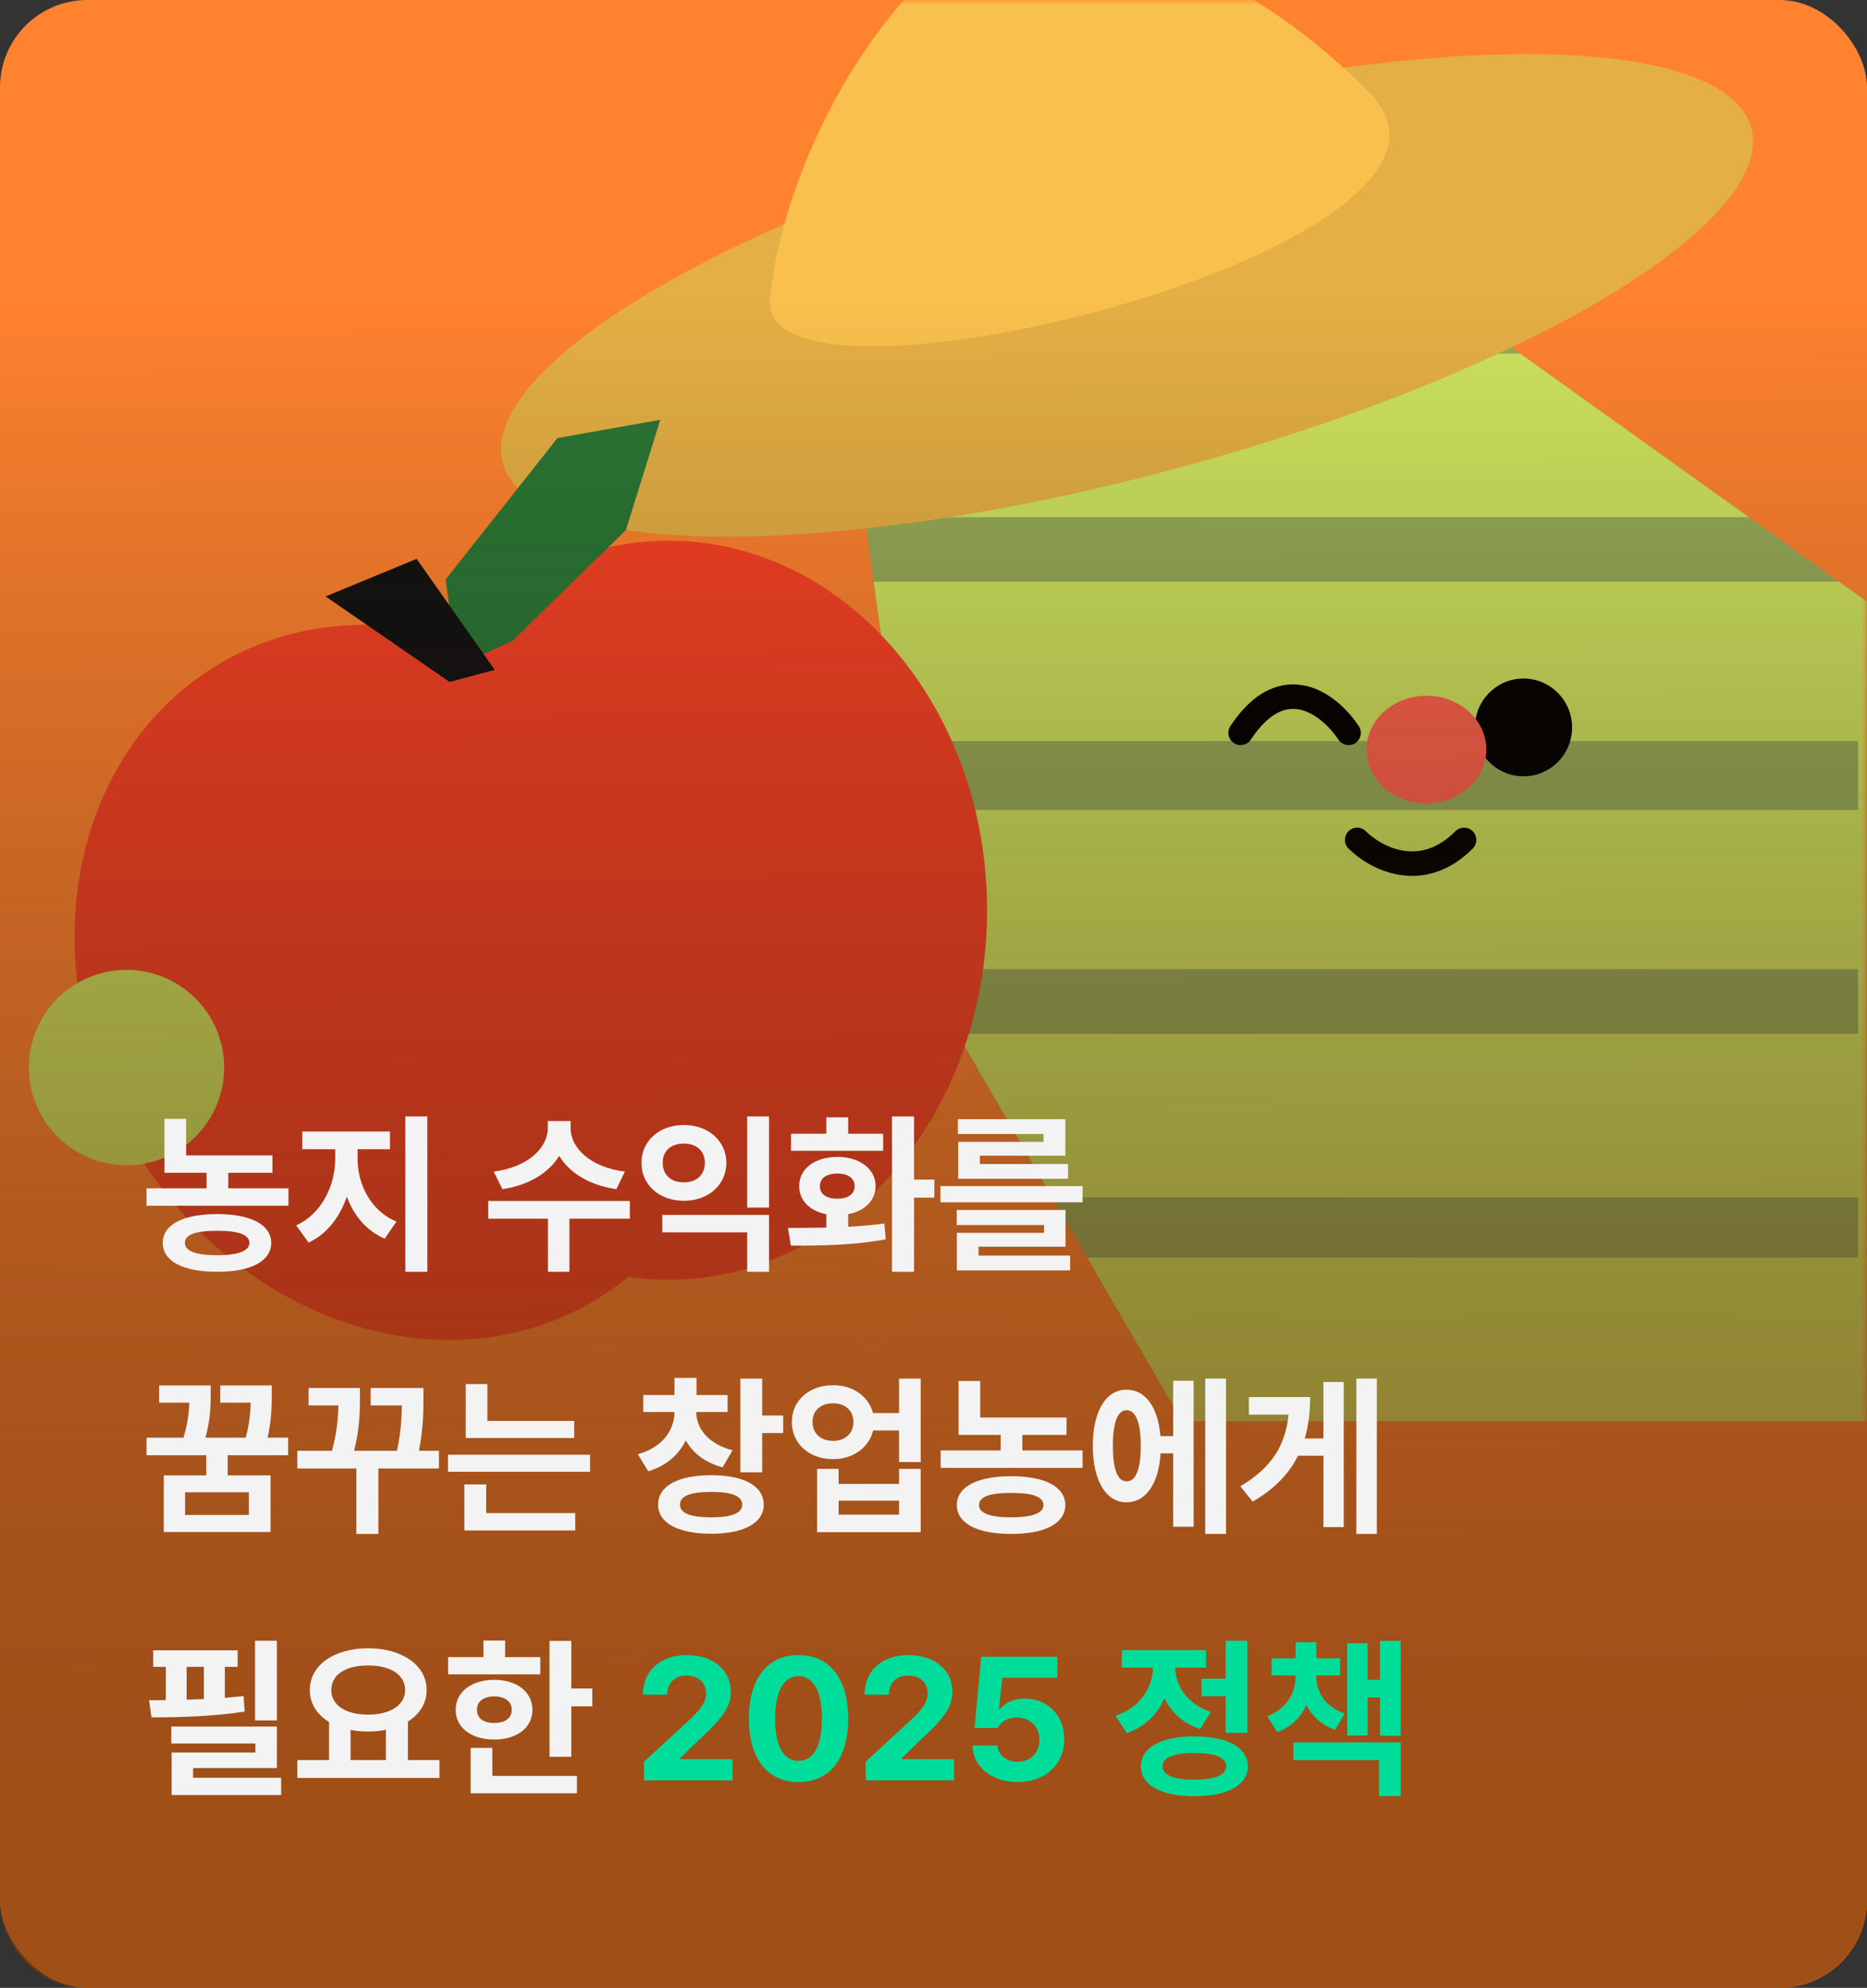 <svg width="171" height="182" viewBox="0 0 171 182" fill="none" xmlns="http://www.w3.org/2000/svg">
<rect x="0" y="0" width="171" height="182" fill="#333333" stroke="none"/>
<g clip-path="url(#clip0_915_18131)">
<g clip-path="url(#clip1_915_18131)">
<path d="M1932 3117.5V3123.5H1938V3117.5H1932ZM1932 -425L1897.36 -365H1966.64L1932 -425ZM-6375 3117.5V3123.5H1932V3117.5V3111.5H-6375V3117.5ZM1932 3117.5H1938V-371H1932H1926V3117.5H1932Z" fill="#39B94C"/>
<path d="M-14942.3 -6178C-14942.3 -6170.64 -14936.4 -6164.67 -14929 -6164.67C-14921.6 -6164.67 -14915.7 -6170.64 -14915.7 -6178C-14915.7 -6185.36 -14921.6 -6191.33 -14929 -6191.33C-14936.4 -6191.33 -14942.3 -6185.36 -14942.3 -6178ZM-14929 4394H-14931.5V4396.5H-14929V4394ZM-3422.94 4394V4396.5H-3420.44V4394H-3422.94ZM-3422.94 -3159V-3161.5H-3425.44V-3159H-3422.94ZM717 -3159L692 -3173.43V-3144.57L717 -3159ZM-14929 -6178H-14931.5V4394H-14929H-14926.5V-6178H-14929ZM-14929 4394V4396.5H-3422.94V4394V4391.5H-14929V4394ZM-3422.94 4394H-3420.44V-3159H-3422.94H-3425.44V4394H-3422.94ZM-3422.94 -3159V-3156.5H694.5V-3159V-3161.5H-3422.94V-3159Z" fill="#FF5E5E"/>
</g>
<rect width="171" height="182" rx="8" fill="#FF822F"/>
<mask id="mask0_915_18131" style="mask-type:alpha" maskUnits="userSpaceOnUse" x="0" y="0" width="171" height="182">
<rect width="171" height="182" rx="8" fill="#D9D9D9"/>
</mask>
<g mask="url(#mask0_915_18131)">
<path d="M85.157 90.3L75.001 17H117.729L170.963 55.059V130.121H108.272L85.157 90.3Z" fill="#96AC58"/>
<path d="M170.964 55.06V130.12H108.271L99.579 115.145H170.179V109.626H96.376L87.681 94.647H170.179V88.734H84.941L82.92 74.152H170.179V67.846H82.046L80.025 53.263H168.45L170.964 55.06ZM160.181 47.351H79.309V48.094L77.131 32.372H139.23L160.181 47.351ZM131.511 26.854H76.366L75.001 17H117.729L131.511 26.854Z" fill="#CEE35E"/>
<path d="M124.306 76.897C125.937 78.538 130.178 80.836 134.093 76.897" stroke="black" stroke-width="2.243" stroke-linecap="round" stroke-linejoin="round"/>
<path d="M123.518 67.099C121.869 64.595 117.584 61.091 113.628 67.099" stroke="black" stroke-width="2.243" stroke-linecap="round" stroke-linejoin="round"/>
<ellipse cx="139.539" cy="66.601" rx="4.449" ry="4.477" fill="black"/>
<ellipse cx="130.65" cy="68.626" rx="5.484" ry="4.927" fill="#FE624C"/>
<ellipse cx="103.222" cy="27.043" rx="59.196" ry="16.477" transform="rotate(-15 103.222 27.043)" fill="#E4AF44"/>
<path d="M81.767 1.203C73.414 11.528 70.786 23.099 70.516 27.594C69.98 39.742 139.265 22.441 125.41 8.463C111.556 -5.515 92.208 -11.703 81.767 1.203Z" fill="#F9C04D"/>
<path d="M41.525 58.408C46.716 52.88 53.64 49.504 61.243 49.504C77.351 49.505 90.408 64.652 90.408 83.337C90.408 102.022 77.35 117.169 61.242 117.169C59.989 117.169 58.755 117.077 57.544 116.899C56.49 117.763 55.359 118.551 54.149 119.25C40.199 127.304 21.316 120.715 11.973 104.533C2.631 88.351 6.366 68.704 20.316 60.65C26.804 56.904 34.359 56.327 41.525 58.408Z" fill="#F84225"/>
<path d="M40.82 53.052L41.876 60.99L46.941 58.677L57.327 48.531L60.48 38.433L51.062 40.105L40.82 53.052Z" fill="#2A7735"/>
<path d="M29.823 54.609L41.18 62.436L45.312 61.329L38.16 51.167L29.823 54.609Z" fill="#121212"/>
<circle cx="11.588" cy="97.742" r="8.944" transform="rotate(-15 11.588 97.742)" fill="#CEE35E"/>
</g>
<path d="M0 8C0 3.582 3.582 0 8 0H163C167.418 0 171 3.582 171 8V174C171 178.418 167.418 182 163 182H8C3.582 182 0 178.418 0 174V8Z" fill="url(#paint0_linear_915_18131)"/>
<path d="M24.953 105.781V107.375H20.906V108.797H26.422V110.391H13.422V108.797H18.922V107.375H15.062V102.438H17.047V105.781H24.953ZM14.906 113.797C14.906 112.117 16.781 111.156 19.891 111.156C22.977 111.156 24.828 112.117 24.844 113.797C24.828 115.477 22.977 116.445 19.891 116.438C16.781 116.445 14.906 115.477 14.906 113.797ZM16.938 113.797C16.93 114.531 17.922 114.922 19.891 114.922C21.82 114.922 22.836 114.531 22.844 113.797C22.836 113.031 21.82 112.68 19.891 112.688C17.922 112.68 16.93 113.031 16.938 113.797ZM32.75 106.094C32.742 108.391 33.929 110.852 36.312 111.844L35.234 113.406C33.562 112.695 32.406 111.281 31.765 109.562C31.125 111.43 29.945 112.992 28.265 113.766L27.125 112.188C29.484 111.133 30.703 108.5 30.703 106.094V105.219H27.687V103.594H35.718V105.219H32.75V106.094ZM37.125 116.438V102.219H39.14V116.438H37.125ZM52.264 103.328C52.257 105.008 53.975 106.859 57.233 107.266L56.452 108.875C53.968 108.516 52.147 107.367 51.218 105.828C50.28 107.359 48.468 108.516 46.014 108.875L45.218 107.266C48.452 106.859 50.163 105.008 50.171 103.328V102.641H52.264V103.328ZM44.718 111.578V109.953H57.686V111.578H52.155V116.438H50.186V111.578H44.718ZM70.436 111.234V116.438H68.436V112.828H60.655V111.234H70.436ZM58.748 106.453C58.748 104.445 60.42 102.992 62.639 103C64.85 102.992 66.522 104.445 66.53 106.453C66.522 108.508 64.85 109.945 62.639 109.938C60.42 109.945 58.748 108.508 58.748 106.453ZM60.702 106.453C60.686 107.602 61.498 108.258 62.639 108.25C63.748 108.258 64.553 107.602 64.561 106.453C64.553 105.344 63.748 104.695 62.639 104.703C61.498 104.695 60.686 105.344 60.702 106.453ZM68.436 110.562V102.219H70.436V110.562H68.436ZM83.717 102.219V108H85.576V109.656H83.717V116.438H81.701V102.219H83.717ZM72.17 112.422C73.209 112.422 74.42 112.422 75.686 112.391V111.172C74.178 110.875 73.193 109.914 73.201 108.594C73.193 107.008 74.631 105.922 76.701 105.922C78.733 105.922 80.186 107.008 80.201 108.594C80.186 109.914 79.186 110.883 77.686 111.172V112.32C78.811 112.258 79.943 112.164 80.998 112.016L81.123 113.469C78.1 114.031 74.834 114.055 72.436 114.047L72.17 112.422ZM72.451 105.359V103.797H75.686V102.297H77.686V103.797H80.889V105.359H72.451ZM75.092 108.594C75.084 109.344 75.725 109.75 76.701 109.75C77.647 109.75 78.279 109.344 78.279 108.594C78.279 107.859 77.647 107.445 76.701 107.438C75.725 107.445 75.084 107.859 75.092 108.594ZM99.154 108.594V110.078H86.138V108.594H99.154ZM87.623 112.156V110.781H97.591V114.141H89.623V114.953H98.013V116.312H87.638V112.875H95.623V112.156H87.623ZM87.732 103.828V102.469H97.576V105.812H89.748V106.578H97.826V107.922H87.763V104.547H95.576V103.828H87.732ZM19.297 126.844V127.625C19.297 128.531 19.297 129.859 18.82 131.625H22.508C22.859 130.289 22.938 129.266 22.961 128.422H20.172V126.844H24.891V127.703C24.883 128.688 24.883 129.961 24.508 131.625H26.391V133.234H20.859V135.078H24.781V140.266H15V135.078H18.891V133.234H13.422V131.625H16.812C17.211 130.266 17.312 129.234 17.344 128.422H14.578V126.844H19.297ZM16.953 138.703H22.797V136.625H16.953V138.703ZM40.203 132.828V134.453H34.656V140.438H32.64V134.453H27.234V132.828H30.406C30.882 131.062 30.976 129.734 30.992 128.672H28.265V127.078H32.968V127.953C32.968 129.086 32.968 130.656 32.437 132.828H36.359C36.734 131.078 36.789 129.75 36.804 128.672H33.953V127.078H38.781V128.062C38.781 129.203 38.781 130.742 38.367 132.828H40.203ZM52.593 130.094V131.656H42.656V126.719H44.64V130.094H52.593ZM41.031 134.75V133.188H54.046V134.75H41.031ZM42.531 140.125V135.906H44.531V138.531H52.687V140.125H42.531ZM66.639 127.719V129.281H63.764C63.788 130.734 64.803 132.188 67.092 132.781L66.186 134.344C64.569 133.914 63.452 133.016 62.811 131.875C62.186 133.172 61.045 134.203 59.373 134.703L58.42 133.141C60.709 132.516 61.764 130.906 61.78 129.281H58.92V127.719H61.78V126.156H63.795V127.719H66.639ZM60.28 137.766C60.272 136.039 62.123 135.062 65.155 135.062C68.124 135.062 69.944 136.039 69.952 137.766C69.944 139.445 68.124 140.422 65.155 140.422C62.123 140.422 60.272 139.445 60.28 137.766ZM62.28 137.766C62.264 138.539 63.264 138.922 65.155 138.922C66.999 138.922 67.983 138.539 67.983 137.766C67.983 136.953 66.999 136.594 65.155 136.594C63.264 136.594 62.264 136.953 62.28 137.766ZM67.811 134.797V126.219H69.811V129.594H71.733V131.203H69.811V134.797H67.811ZM76.311 126.828C78.123 126.812 79.568 127.852 79.959 129.375H82.342V126.219H84.326V133.859H82.342V130.969H79.967C79.6 132.531 78.139 133.594 76.311 133.594C74.123 133.594 72.514 132.172 72.529 130.188C72.514 128.242 74.123 126.812 76.311 126.828ZM74.42 130.188C74.412 131.25 75.193 131.922 76.311 131.922C77.389 131.922 78.162 131.25 78.17 130.188C78.162 129.125 77.389 128.477 76.311 128.484C75.193 128.477 74.412 129.125 74.42 130.188ZM74.842 140.281V134.484H76.811V135.859H82.342V134.484H84.326V140.281H74.842ZM76.811 138.672H82.342V137.391H76.811V138.672ZM97.685 129.781V131.375H93.638V132.797H99.154V134.391H86.154V132.797H91.654V131.375H87.795V126.438H89.779V129.781H97.685ZM87.638 137.797C87.638 136.117 89.513 135.156 92.623 135.156C95.709 135.156 97.56 136.117 97.576 137.797C97.56 139.477 95.709 140.445 92.623 140.438C89.513 140.445 87.638 139.477 87.638 137.797ZM89.67 137.797C89.662 138.531 90.654 138.922 92.623 138.922C94.552 138.922 95.568 138.531 95.576 137.797C95.568 137.031 94.552 136.68 92.623 136.688C90.654 136.68 89.662 137.031 89.67 137.797ZM112.294 126.219V140.438H110.388V126.219H112.294ZM100.091 132.375C100.091 129.195 101.302 127.227 103.185 127.234C104.896 127.227 106.068 128.828 106.286 131.484H107.451V126.422H109.326V139.781H107.451V133.062H106.302C106.13 135.852 104.935 137.547 103.185 137.547C101.302 137.547 100.091 135.57 100.091 132.375ZM101.935 132.375C101.919 134.562 102.388 135.641 103.185 135.625C104.005 135.641 104.49 134.562 104.482 132.375C104.49 130.195 104.005 129.109 103.185 129.109C102.388 129.109 101.919 130.195 101.935 132.375ZM126.106 126.219V140.438H124.231V126.219H126.106ZM113.606 136.078C116.481 134.375 117.747 132.305 118.02 129.516H114.388V127.906H119.997C119.997 129.266 119.849 130.531 119.505 131.703H121.216V126.531H123.075V139.812H121.216V133.281H118.888C118.075 134.906 116.755 136.312 114.731 137.484L113.606 136.078ZM25.359 150.219V157.516H23.359V150.219H25.359ZM13.656 155.672C14.141 155.672 14.656 155.664 15.188 155.656V152.609H14.031V151.094H21.766V152.609H20.594V155.445C21.18 155.398 21.758 155.344 22.312 155.281L22.406 156.703C19.578 157.156 16.344 157.234 13.875 157.234L13.656 155.672ZM15.688 159.625V158.078H25.359V161.875H17.688V162.766H25.75V164.344H15.719V160.453H23.391V159.625H15.688ZM17.094 155.617C17.617 155.602 18.141 155.586 18.672 155.562V152.609H17.094V155.617ZM40.25 161.141V162.781H27.234V161.141H30.14V157.656C29.039 156.992 28.375 155.984 28.375 154.734C28.375 152.43 30.625 150.914 33.718 150.906C36.797 150.914 39.07 152.43 39.078 154.734C39.07 155.961 38.429 156.953 37.359 157.617V161.141H40.25ZM30.343 154.734C30.343 156.125 31.679 156.984 33.718 156.984C35.726 156.984 37.101 156.125 37.109 154.734C37.101 153.305 35.726 152.477 33.718 152.484C31.679 152.477 30.343 153.305 30.343 154.734ZM32.109 161.141H35.343V158.375C34.836 158.477 34.289 158.531 33.718 158.531C33.148 158.531 32.609 158.477 32.109 158.383V161.141ZM52.327 150.234V154.594H54.249V156.219H52.327V160.844H50.327V150.234H52.327ZM41.046 153.297V151.719H44.281V150.203H46.265V151.719H49.484V153.297H41.046ZM41.734 156.547C41.734 154.898 43.195 153.797 45.265 153.797C47.327 153.797 48.765 154.898 48.765 156.547C48.765 158.188 47.327 159.266 45.265 159.266C43.195 159.266 41.734 158.188 41.734 156.547ZM43.109 164.188V160.031H45.093V162.594H52.843V164.188H43.109ZM43.687 156.547C43.679 157.328 44.312 157.75 45.265 157.75C46.226 157.75 46.874 157.328 46.874 156.547C46.874 155.758 46.226 155.32 45.265 155.312C44.312 155.32 43.679 155.758 43.687 156.547Z" fill="#F3F3F3"/>
<path d="M58.998 163L58.983 161.297L63.045 157.562C64.1 156.555 64.67 155.93 64.67 155.031C64.67 154.023 63.913 153.398 62.873 153.406C61.811 153.398 61.116 154.07 61.123 155.156H58.889C58.881 152.945 60.522 151.531 62.905 151.531C65.327 151.531 66.936 152.914 66.936 154.875C66.936 156.164 66.311 157.219 63.983 159.328L62.264 161V161.062H67.092V163H58.998ZM73.139 163.156C70.303 163.156 68.592 161.047 68.592 157.344C68.592 153.648 70.318 151.531 73.139 151.531C75.959 151.531 77.686 153.648 77.686 157.344C77.686 161.062 75.967 163.156 73.139 163.156ZM70.998 157.344C70.983 159.953 71.826 161.219 73.139 161.219C74.451 161.219 75.287 159.953 75.279 157.344C75.287 154.758 74.443 153.461 73.139 153.453C71.834 153.461 70.998 154.758 70.998 157.344ZM79.295 163L79.279 161.297L83.341 157.562C84.396 156.555 84.966 155.93 84.966 155.031C84.966 154.023 84.209 153.398 83.17 153.406C82.107 153.398 81.412 154.07 81.42 155.156H79.185C79.177 152.945 80.818 151.531 83.201 151.531C85.623 151.531 87.232 152.914 87.232 154.875C87.232 156.164 86.607 157.219 84.279 159.328L82.56 161V161.062H87.388V163H79.295ZM93.201 163.156C90.841 163.156 89.115 161.766 89.076 159.812H91.357C91.411 160.695 92.216 161.305 93.201 161.297C94.372 161.305 95.208 160.477 95.201 159.297C95.208 158.094 94.357 157.258 93.169 157.25C92.318 157.25 91.724 157.57 91.388 158.203H89.263L89.872 151.688H96.841V153.609H91.81L91.497 156.469H91.591C92.005 155.914 92.865 155.508 93.857 155.516C95.935 155.508 97.482 157.062 97.482 159.234C97.482 161.523 95.747 163.156 93.201 163.156ZM114.247 150.219V158.656H112.262V155.297H110.044V153.688H112.262V150.219H114.247ZM102.169 157.094C104.497 156.312 105.559 154.453 105.606 152.672H102.747V151.078H110.465V152.672H107.637C107.676 154.328 108.692 156 110.903 156.734L109.919 158.297C108.356 157.789 107.27 156.758 106.653 155.484C106.028 156.93 104.887 158.094 103.2 158.672L102.169 157.094ZM104.497 161.719C104.497 159.992 106.356 158.977 109.387 158.969C112.426 158.977 114.286 159.992 114.294 161.719C114.286 163.445 112.426 164.453 109.387 164.453C106.356 164.453 104.497 163.445 104.497 161.719ZM106.481 161.719C106.481 162.531 107.504 162.938 109.387 162.938C111.278 162.938 112.301 162.531 112.309 161.719C112.301 160.898 111.278 160.492 109.387 160.5C107.504 160.492 106.481 160.898 106.481 161.719ZM120.559 153.469C120.551 154.883 121.371 156.289 123.168 156.875L122.277 158.375C121.02 157.93 120.16 157.109 119.652 156.094C119.152 157.211 118.285 158.109 116.981 158.594L116.074 157.125C117.863 156.453 118.66 154.984 118.668 153.469V153.391H116.465V151.828H118.668V150.359H120.559V151.828H122.746V153.391H120.559V153.469ZM118.465 161.141V159.531H128.293V164.438H126.309V161.141H118.465ZM123.387 158.891V150.453H125.262V153.797H126.402V150.234H128.293V158.922H126.402V155.406H125.262V158.891H123.387Z" fill="url(#paint1_linear_915_18131)"/>
</g>
<defs>
<linearGradient id="paint0_linear_915_18131" x1="85.5" y1="-7.18685e-09" x2="86" y2="182" gradientUnits="userSpaceOnUse">
<stop offset="0.15" stop-color="#020202" stop-opacity="0"/>
<stop offset="0.886" stop-color="#72350C" stop-opacity="0.67"/>
</linearGradient>
<linearGradient id="paint1_linear_915_18131" x1="2.571" y1="12.016" x2="129.38" y2="39.349" gradientUnits="userSpaceOnUse">
<stop offset="0.028" stop-color="#C4F568" stop-opacity="0.7"/>
<stop offset="0.558" stop-color="#00DD9B"/>
</linearGradient>
<clipPath id="clip0_915_18131">
<rect width="171" height="182" fill="white"/>
</clipPath>
<clipPath id="clip1_915_18131">
<rect width="171" height="182" fill="white"/>
</clipPath>
</defs>
</svg>
